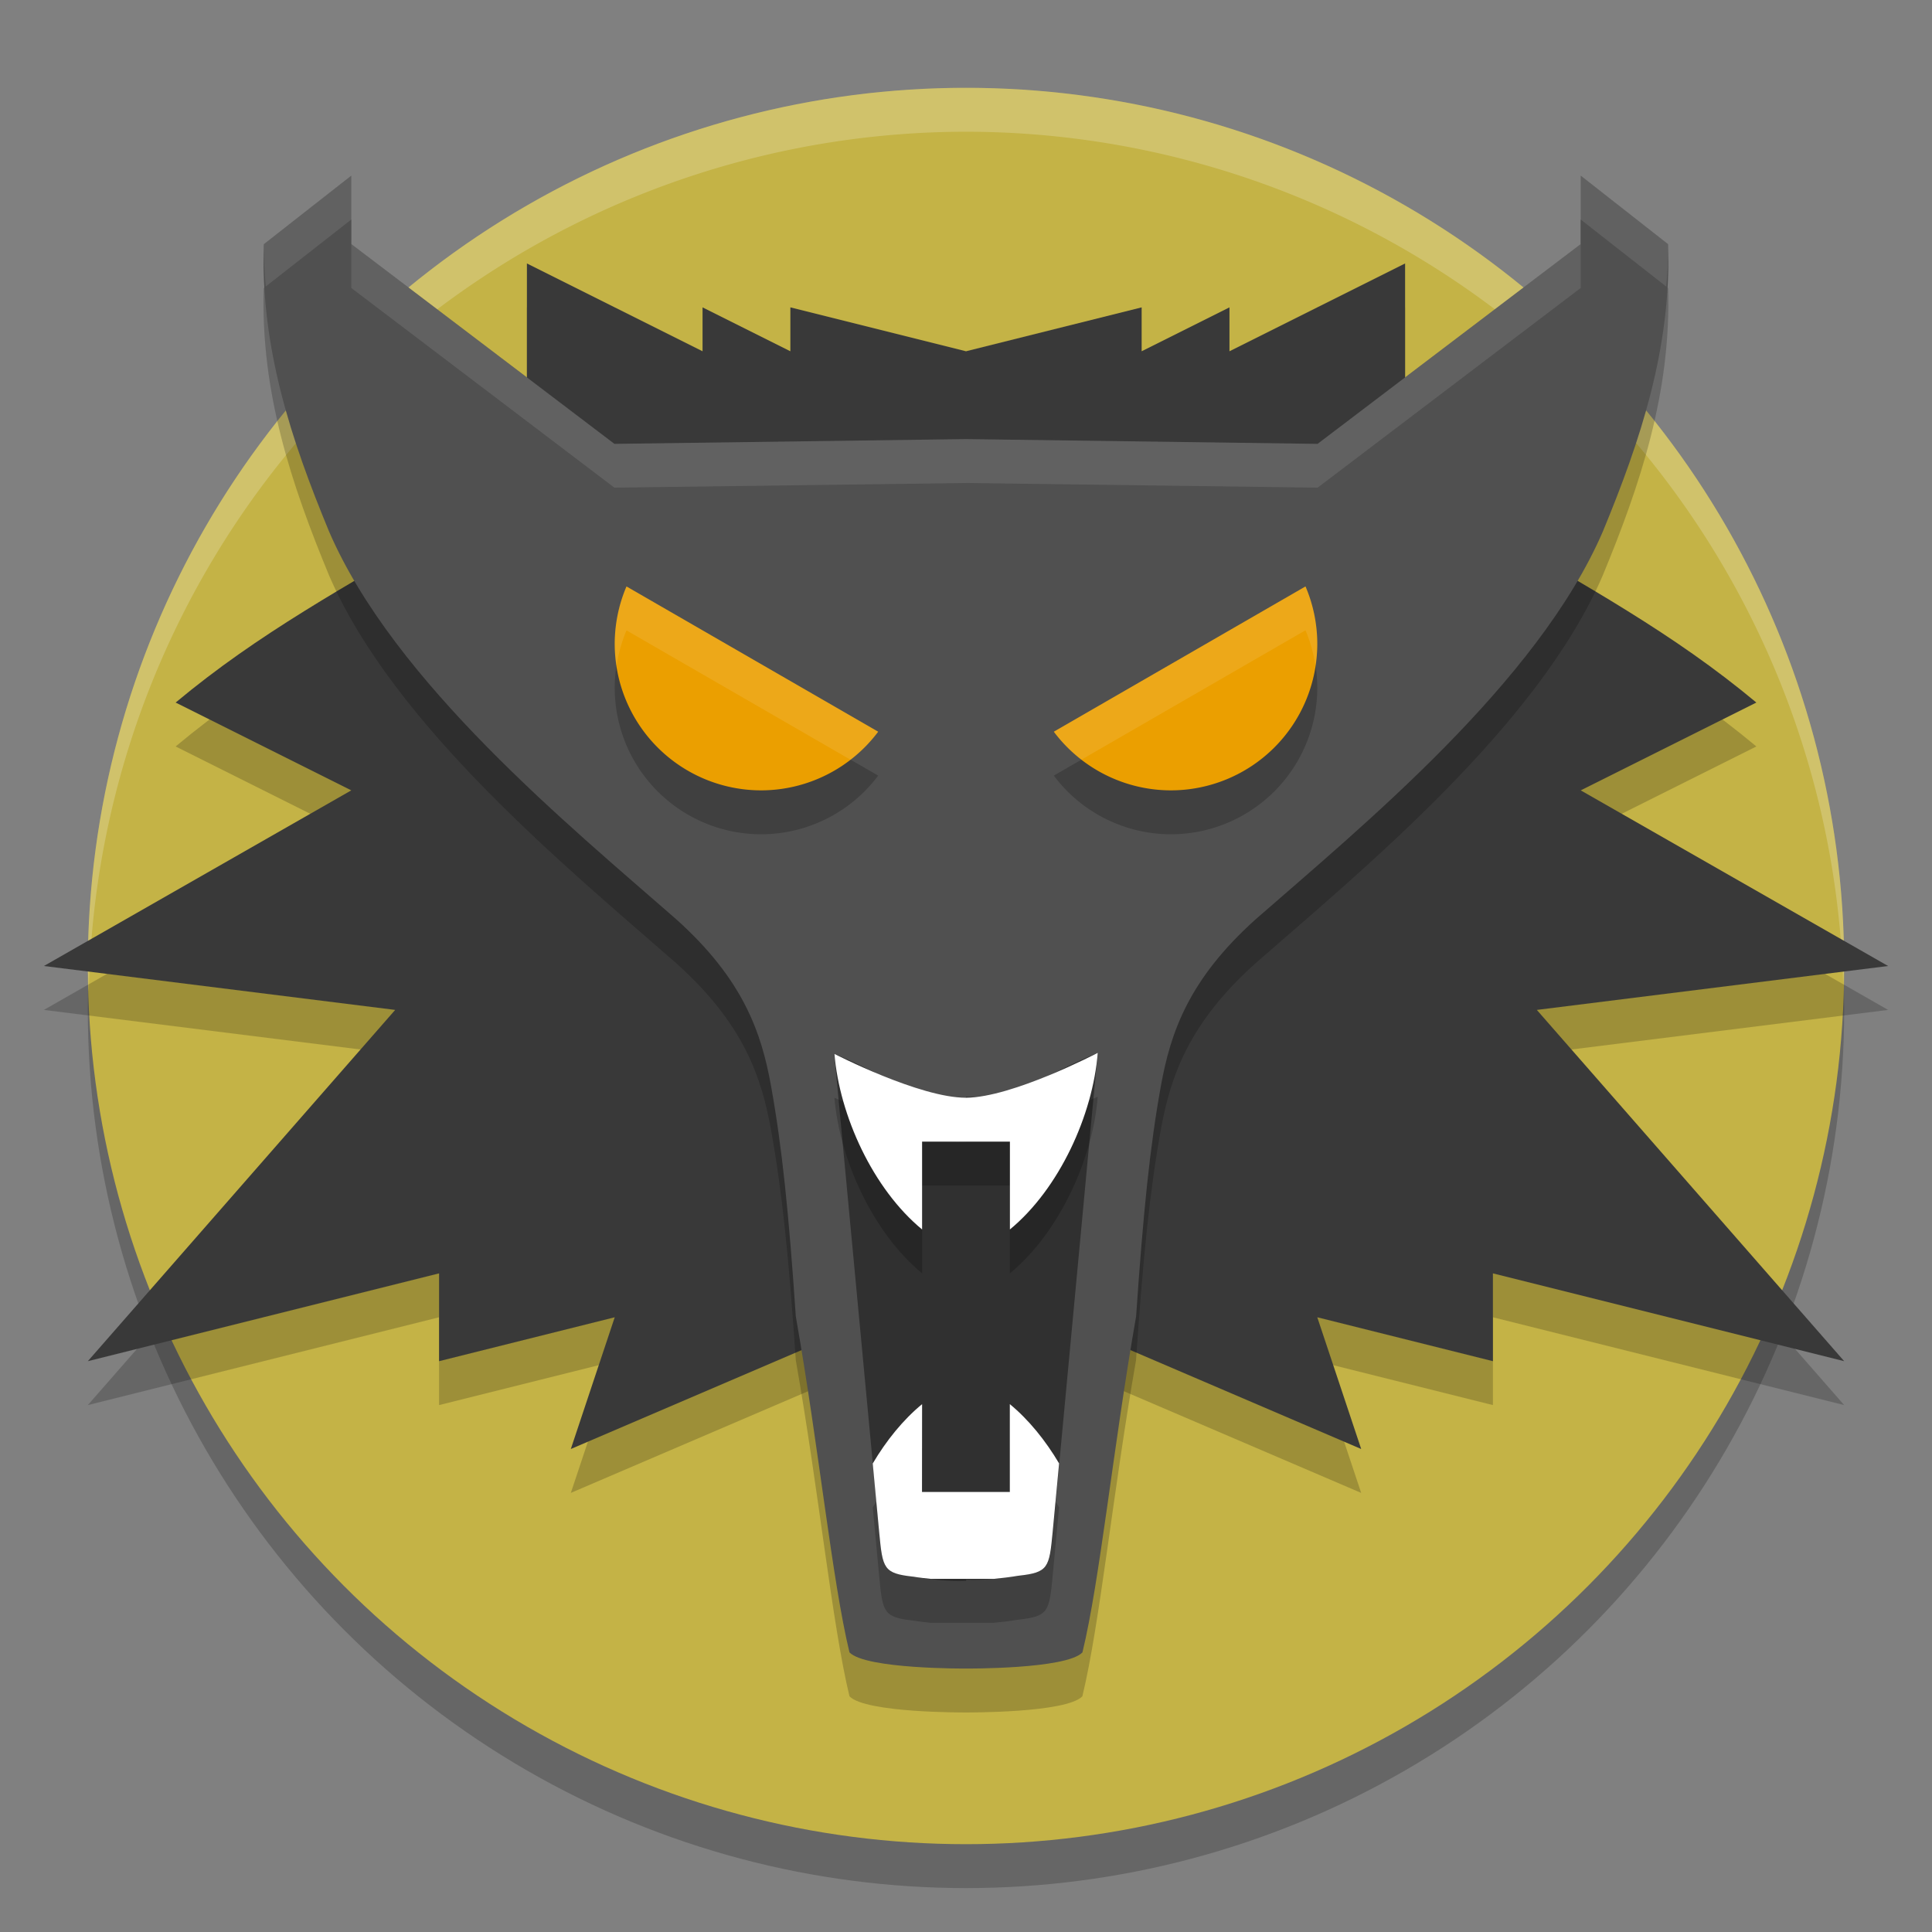<svg width="22" height="22" version="1.1" xmlns="http://www.w3.org/2000/svg"><rect width="100%" height="100%" fill="#808080" stroke="none"/><defs>
<linearGradient id="ucPurpleBlue" x1="0%" y1="0%" x2="100%" y2="100%">
  <stop offset="0%" style="stop-color:#B794F4;stop-opacity:1"/>
  <stop offset="100%" style="stop-color:#4299E1;stop-opacity:1"/>
</linearGradient>
</defs>
 <circle cx="11" cy="11.5" r="10" style="opacity:.2"/>
 <circle cx="11" cy="11" r="10" style="fill:#c4b346"/>
 <path d="m6 3.5v2l-0.847 0.956c-1.254 0.745-2.199 1.249-3.153 2.044l2 1-3.5 2 4 0.5-3.5 4 4-1v1l2-0.5-0.5 1.5 3.5-1.5h2l3.5 1.5-0.5-1.5 2 0.5v-1l4 1-3.5-4 4-0.5-3.5-2 2-1c-0.954-0.795-1.899-1.299-3.153-2.044l-0.847-0.956v-2l-2 1v-0.5l-1 0.5v-0.5l-2 0.5-2-0.5v0.5l-1-0.5v0.5z" style="opacity:.2"/>
 <path d="M 11,1 A 10,10 0 0 0 1,11 10,10 0 0 0 1.011,11.291 10,10 0 0 1 11,1.5 10,10 0 0 1 20.989,11.209 10,10 0 0 0 21,11 10,10 0 0 0 11,1 Z" style="fill:#ffffff;opacity:.2"/>
 <path d="m6 3v2l-0.847 0.956c-1.254 0.745-2.199 1.249-3.153 2.044l2 1-3.5 2 4 0.5-3.5 4 4-1v1l2-0.5-0.5 1.5 3.5-1.5h2l3.5 1.5-0.5-1.5 2 0.5v-1l4 1-3.5-4 4-0.5-3.5-2 2-1c-0.954-0.795-1.899-1.299-3.153-2.044l-0.847-0.956v-2l-2 1v-0.5l-1 0.5v-0.5l-2 0.5-2-0.5v0.5l-1-0.5v0.5z" style="fill:#393939"/>
 <path d="m4 2.5-0.997 0.781c-0.037 1.187 0.318 2.241 0.744 3.271 0.741 1.718 2.742 3.356 3.95 4.413 0.766 0.686 0.973 1.292 1.082 1.896 0.127 0.701 0.204 1.46 0.283 2.629 0.267 1.521 0.412 2.999 0.611 3.826 0.183 0.192 1.326 0.184 1.326 0.184s1.143 0.008 1.326-0.184c0.2-0.826 0.345-2.305 0.611-3.826 0.08-1.169 0.156-1.928 0.283-2.629 0.11-0.605 0.316-1.21 1.082-1.896 1.208-1.056 3.209-2.695 3.95-4.413 0.426-1.031 0.781-2.085 0.744-3.271l-0.997-0.781v0.779l-2.997 2.274-4.003-0.054-4.003 0.054-2.997-2.274z" style="opacity:.2"/>
 <path d="m 4,2 -0.997,0.781 c -0.037,1.187 0.318,2.241 0.744,3.271 0.741,1.718 2.742,3.356 3.95,4.413 0.766,0.686 0.973,1.292 1.082,1.896 0.127,0.701 0.204,1.46 0.283,2.629 0.267,1.521 0.412,2.999 0.611,3.826 C 9.857,19.008 11,19 11,19 c 0,0 1.143,0.008 1.326,-0.184 0.2,-0.826 0.345,-2.305 0.611,-3.826 0.08,-1.169 0.156,-1.928 0.283,-2.629 0.11,-0.605 0.316,-1.21 1.082,-1.896 1.208,-1.056 3.209,-2.695 3.95,-4.413 0.426,-1.031 0.781,-2.085 0.744,-3.271 L 18,2 V 2.779 L 15.003,5.054 11,5 6.997,5.054 4,2.779 Z" style="fill:#505050"/>
 <path d="M 7.134,7.178 A 1.668,1.668 0 0 0 7,7.832 1.668,1.668 0 0 0 8.668,9.5 1.668,1.668 0 0 0 10,8.832 Z" style="opacity:.2"/>
 <path d="M 7.134,6.678 A 1.668,1.668 0 0 0 7,7.332 1.668,1.668 0 0 0 8.668,9 1.668,1.668 0 0 0 10,8.332 Z" style="fill:#eb9f00"/>
 <path d="M 14.866,7.178 A 1.668,1.668 0 0 1 15,7.832 1.668,1.668 0 0 1 13.332,9.5 1.668,1.668 0 0 1 12,8.832 Z" style="opacity:.2"/>
 <path d="M 14.866,6.678 A 1.668,1.668 0 0 1 15,7.332 1.668,1.668 0 0 1 13.332,9 1.668,1.668 0 0 1 12,8.332 Z" style="fill:#eb9f00"/>
 <path d="m12.5 11.989c-0.521 0.209-0.965 0.542-1.5 0.5v0.011c-0.535 0.042-0.979-0.291-1.5-0.5l0.513 5.454c0.039 0.408 0.048 0.463 0.389 0.5 0.223 0.037 0.394 0.052 0.599 0.046v-0.011c0.205 0.006 0.376-0.009 0.599-0.046 0.341-0.037 0.35-0.091 0.389-0.499z" style="opacity:.4"/>
 <path d="m10.5 16.489c-0.217 0.179-0.407 0.414-0.562 0.676l0.074 0.789c0.039 0.408 0.048 0.463 0.389 0.5 0.072 0.012 0.134 0.018 0.198 0.025h0.716c0.089-0.008 0.18-0.019 0.283-0.036 0.341-0.037 0.35-0.091 0.389-0.499l0.073-0.78c-0.155-0.261-0.344-0.496-0.561-0.675v1h-1z" style="opacity:.2"/>
 <path d="m10.5 15.989c-0.217 0.179-0.407 0.414-0.562 0.676l0.074 0.789c0.039 0.408 0.048 0.463 0.389 0.5 0.072 0.012 0.134 0.018 0.198 0.025h0.716c0.089-0.008 0.18-0.019 0.283-0.036 0.341-0.037 0.35-0.091 0.389-0.499l0.073-0.78c-0.155-0.261-0.344-0.496-0.561-0.675v1h-1z" style="fill:#ffffff"/>
 <path d="m12.5 12.489c-0.521 0.209-0.965 0.542-1.5 0.5v0.011c-0.534 0.042-0.978-0.29-1.498-0.499 0.058 0.703 0.438 1.537 0.998 1.999v-1h1v1c0.563-0.464 0.945-1.306 1-2.011z" style="opacity:.2"/>
 <path d="m12.5 11.989s-0.972 0.509-1.5 0.511c-0.526 0.002-1.498-0.499-1.498-0.499 0.058 0.703 0.438 1.537 0.998 1.999v-1h1v1c0.563-0.464 0.945-1.306 1-2.011z" style="fill:#ffffff"/>
 <path d="M 7.134,6.678 A 1.668,1.668 0 0 0 7,7.332 1.668,1.668 0 0 0 7.021,7.581 1.668,1.668 0 0 1 7.134,7.178 l 2.551,1.473 A 1.668,1.668 0 0 0 10,8.332 Z" style="fill:#ffffff;opacity:.1"/>
 <path d="M 14.866,6.678 12,8.332 a 1.668,1.668 0 0 0 0.315,0.318 l 2.551,-1.473 a 1.668,1.668 0 0 1 0.113,0.403 A 1.668,1.668 0 0 0 15,7.332 1.668,1.668 0 0 0 14.866,6.678 Z" style="fill:#ffffff;opacity:.1"/>
 <path d="M 4,2 3.002,2.781 c -0.005,0.165 0.014,0.322 0.023,0.482 L 4,2.5 Z m 14,0 v 0.5 l 0.975,0.764 c 0.009,-0.16 0.029,-0.317 0.023,-0.482 z M 4,2.779 v 0.5 L 6.996,5.553 11,5.5 15.004,5.553 18,3.279 v -0.5 L 15.004,5.055 11,5 6.996,5.055 Z" style="fill:#ffffff;opacity:.1"/>
</svg>

